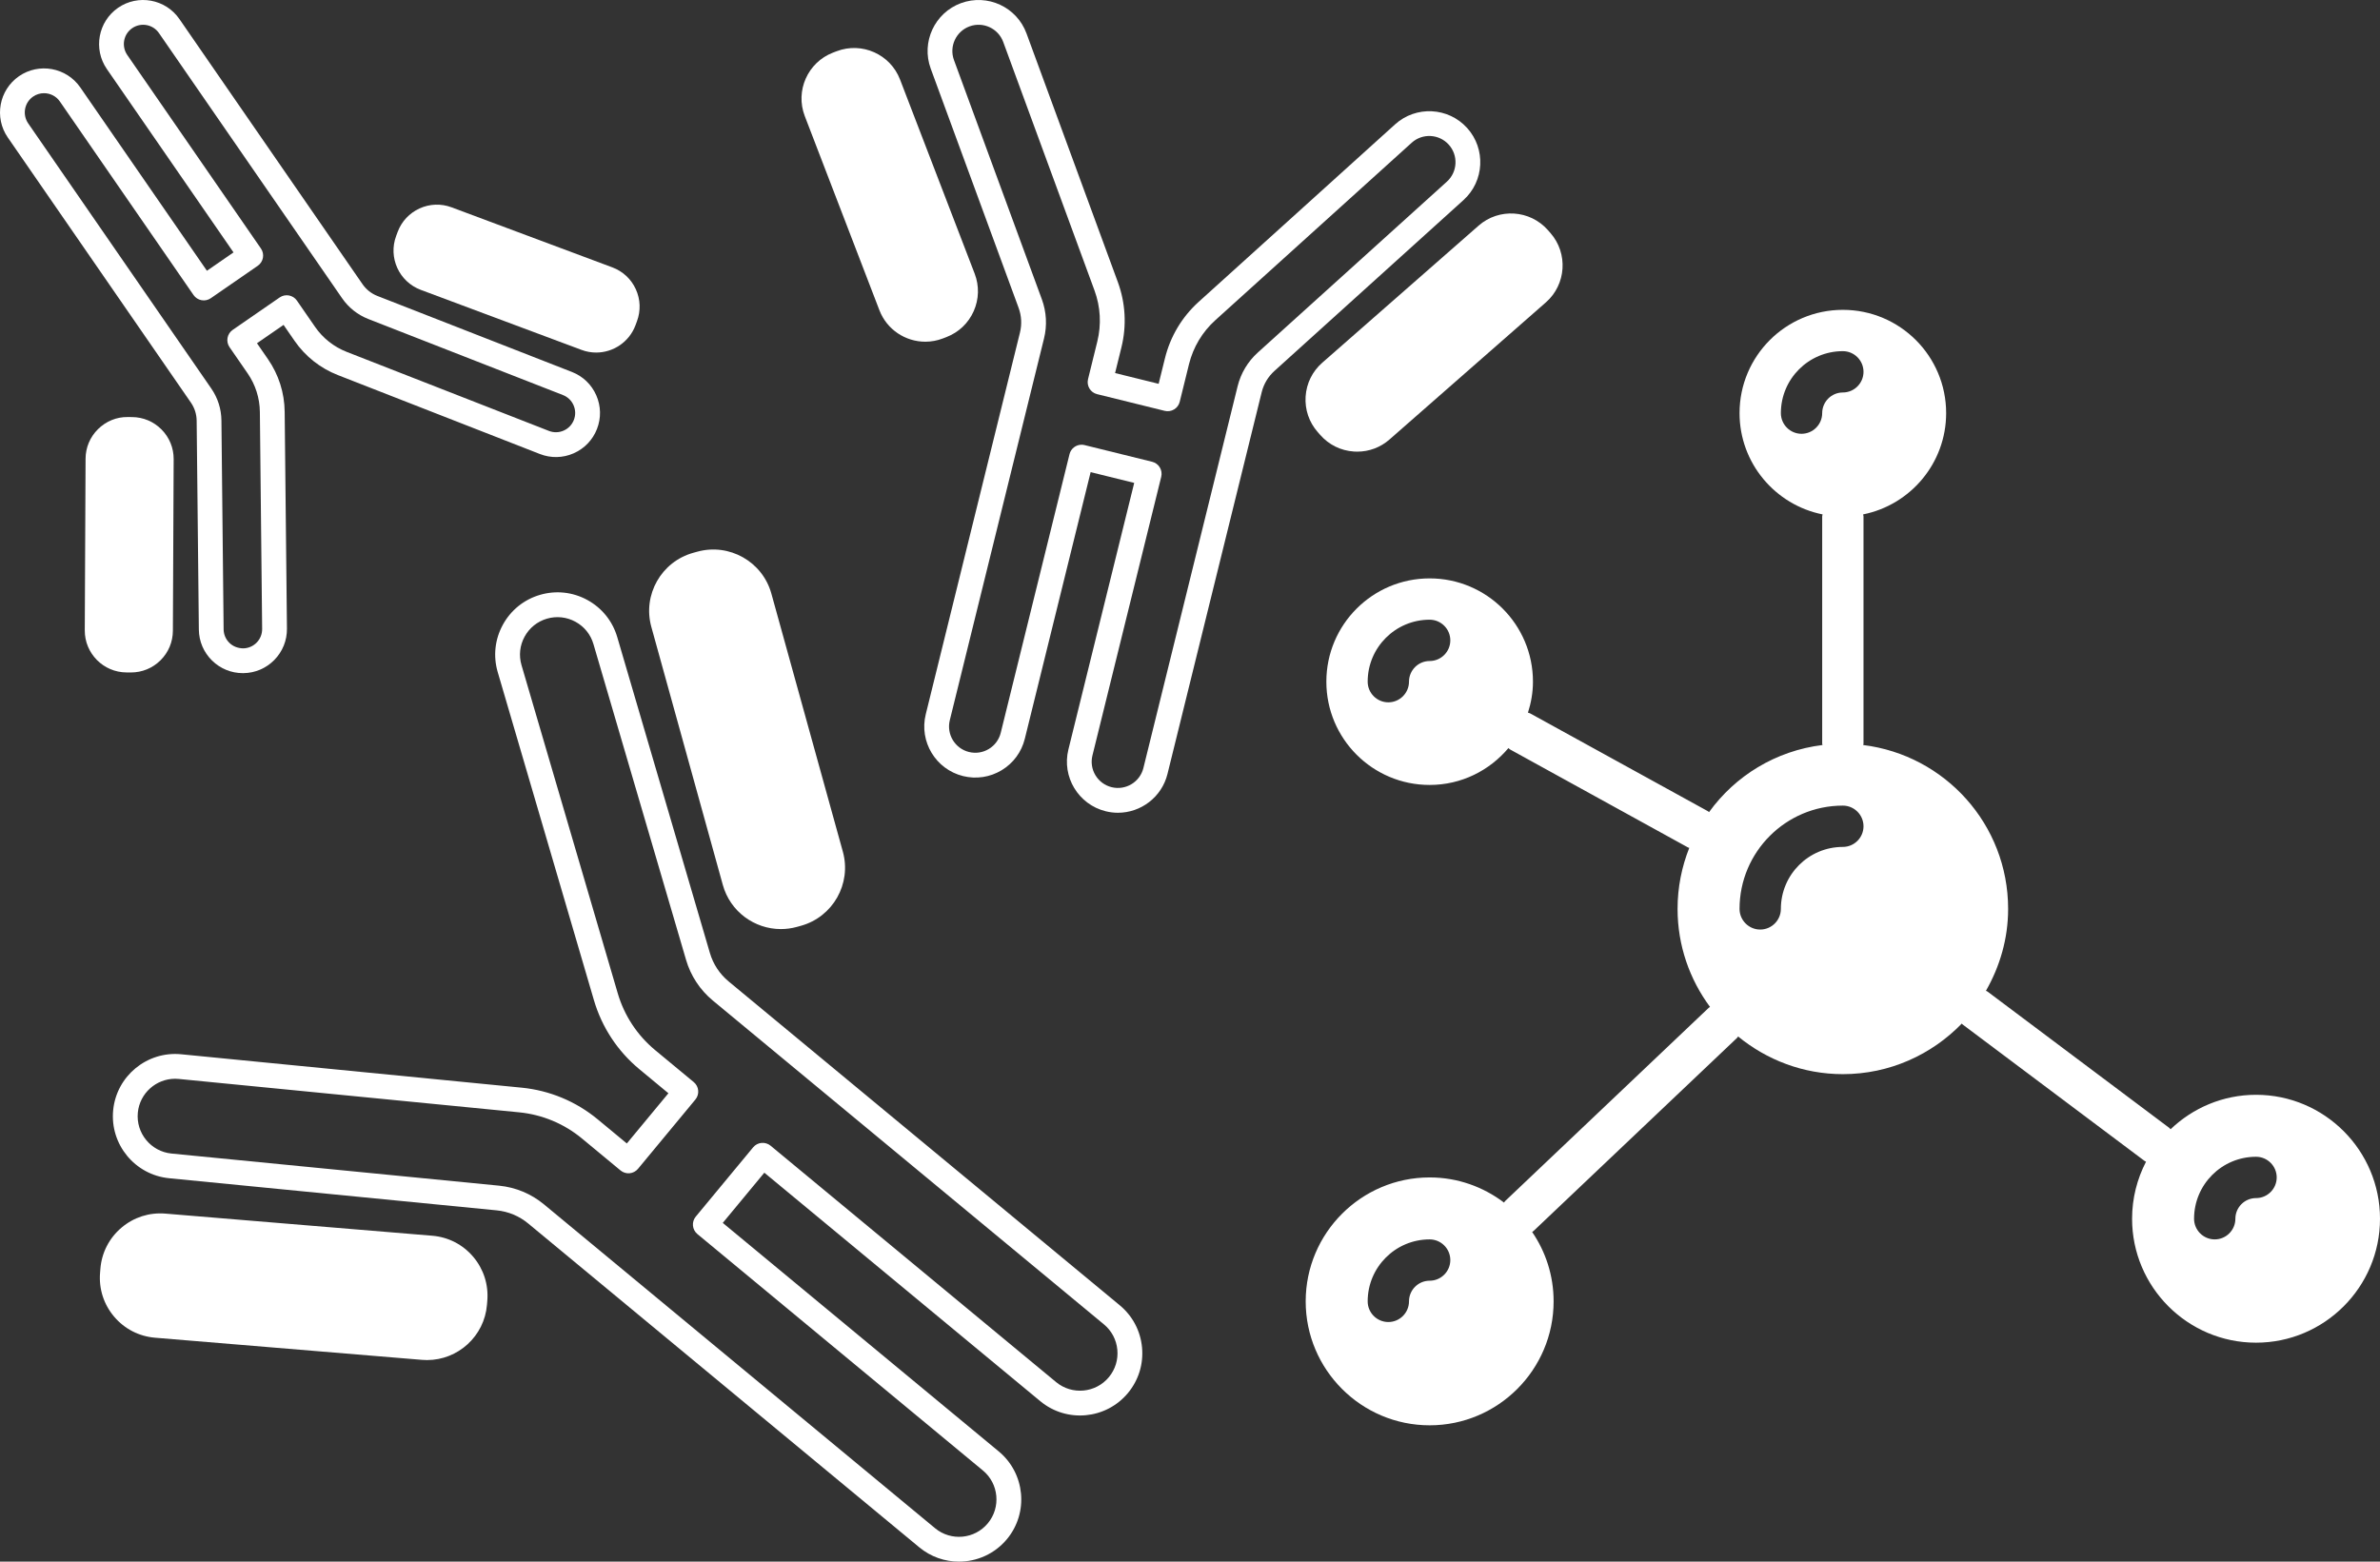 <?xml version="1.0" encoding="UTF-8" standalone="no"?><!-- Generator: Gravit.io --><svg xmlns="http://www.w3.org/2000/svg" xmlns:xlink="http://www.w3.org/1999/xlink" style="isolation:isolate" viewBox="476 449 192 125.998" width="192pt" height="125.998pt"><rect x="476" y="449" width="192" height="125.998" fill="#333333" stroke="none"/><g><path d=" M 510.873 548.704 L 489.341 546.919 C 488.039 546.812 486.79 547.214 485.8 548.053 C 484.811 548.891 484.206 550.065 484.099 551.359 L 484.073 551.692 C 483.965 552.985 484.367 554.242 485.206 555.232 C 486.044 556.222 487.218 556.826 488.511 556.933 L 510.044 558.719 C 510.179 558.73 510.315 558.736 510.448 558.736 C 512.946 558.736 515.075 556.813 515.285 554.279 L 515.312 553.946 C 515.418 552.653 515.016 551.396 514.178 550.406 C 513.339 549.415 512.165 548.811 510.873 548.704 Z " fill="rgb(255,255,255)"/><path d=" M 534.312 520.401 C 534.907 522.55 536.865 523.962 538.994 523.962 C 539.422 523.962 539.856 523.905 540.288 523.786 L 540.611 523.697 C 543.192 522.982 544.71 520.301 543.996 517.72 L 538.229 496.897 C 537.515 494.316 534.833 492.8 532.252 493.513 L 531.929 493.602 C 529.348 494.317 527.829 496.998 528.544 499.579 L 534.312 520.401 Z " fill="rgb(255,255,255)"/><path d=" M 534.782 528.187 C 534.056 527.585 533.532 526.79 533.267 525.885 L 525.795 500.404 C 525.417 499.116 524.561 498.052 523.383 497.409 C 522.206 496.765 520.847 496.619 519.561 496.996 C 518.273 497.373 517.209 498.23 516.566 499.408 C 515.921 500.586 515.775 501.944 516.153 503.231 L 523.913 529.697 C 524.556 531.888 525.825 533.815 527.583 535.271 L 529.922 537.209 L 526.568 541.259 L 524.228 539.322 C 522.471 537.866 520.34 536.978 518.068 536.756 L 490.62 534.063 C 487.861 533.792 485.4 535.817 485.13 538.573 C 484.859 541.33 486.883 543.793 489.64 544.064 L 516.067 546.656 C 517.005 546.748 517.885 547.115 518.611 547.716 L 550.162 573.845 C 551.098 574.62 552.232 574.998 553.361 574.998 C 554.807 574.998 556.243 574.378 557.236 573.18 C 559.003 571.046 558.704 567.872 556.57 566.106 L 534.307 547.668 L 537.661 543.618 L 559.924 562.055 C 562.057 563.822 565.231 563.524 566.998 561.39 C 567.853 560.356 568.256 559.051 568.13 557.715 C 568.005 556.379 567.366 555.172 566.333 554.316 L 534.782 528.187 Z  M 565.456 560.114 C 564.394 561.397 562.484 561.578 561.198 560.514 L 538.165 541.44 C 537.962 541.271 537.7 541.193 537.434 541.214 C 537.17 541.239 536.926 541.367 536.757 541.572 L 532.128 547.162 C 531.776 547.587 531.835 548.218 532.261 548.57 L 555.293 567.645 C 556.577 568.708 556.757 570.619 555.693 571.903 C 554.63 573.189 552.718 573.367 551.435 572.304 L 519.885 546.175 C 518.851 545.319 517.598 544.797 516.261 544.665 L 489.834 542.073 C 488.175 541.91 486.957 540.427 487.119 538.768 C 487.272 537.208 488.591 536.039 490.127 536.039 C 490.225 536.039 490.324 536.044 490.424 536.054 L 517.872 538.746 C 519.746 538.93 521.503 539.662 522.952 540.862 L 526.061 543.437 C 526.265 543.606 526.531 543.689 526.792 543.663 C 527.056 543.638 527.299 543.51 527.469 543.305 L 532.099 537.715 C 532.451 537.29 532.392 536.659 531.966 536.307 L 528.857 533.732 C 527.408 532.531 526.361 530.941 525.832 529.135 L 518.072 502.669 C 517.844 501.894 517.932 501.077 518.32 500.369 C 518.707 499.66 519.347 499.144 520.123 498.917 C 520.897 498.691 521.714 498.778 522.424 499.166 C 523.133 499.553 523.649 500.193 523.875 500.969 L 531.347 526.45 C 531.725 527.739 532.472 528.872 533.506 529.729 L 565.057 555.857 C 565.679 556.372 566.063 557.099 566.138 557.903 C 566.214 558.706 565.972 559.492 565.456 560.114 Z " fill="rgb(255,255,255)"/><path d=" M 546.944 474.03 C 547.548 475.603 549.053 476.571 550.647 476.571 C 551.12 476.571 551.599 476.486 552.066 476.307 L 552.351 476.197 C 553.339 475.817 554.121 475.075 554.55 474.108 C 554.98 473.141 555.008 472.065 554.628 471.077 L 548.607 455.413 C 547.823 453.374 545.527 452.354 543.487 453.136 L 543.199 453.246 C 541.16 454.031 540.139 456.328 540.923 458.367 L 546.944 474.03 Z " fill="rgb(255,255,255)"/><path d=" M 601.079 467.802 L 600.876 467.571 C 599.435 465.929 596.927 465.764 595.284 467.205 L 582.668 478.268 C 581.872 478.966 581.397 479.932 581.327 480.988 C 581.258 482.045 581.603 483.064 582.302 483.86 L 582.505 484.091 C 583.202 484.887 584.168 485.363 585.225 485.432 C 585.314 485.438 585.402 485.441 585.49 485.441 C 586.451 485.441 587.368 485.097 588.096 484.458 L 600.712 473.395 C 602.354 471.954 602.518 469.445 601.079 467.802 Z " fill="rgb(255,255,255)"/><path d=" M 594.358 459.327 C 592.836 457.642 590.227 457.512 588.544 459.034 L 572.7 473.355 C 571.356 474.569 570.416 476.142 569.98 477.903 L 569.47 479.968 L 565.956 479.1 L 566.465 477.037 C 566.901 475.277 566.8 473.447 566.174 471.745 L 558.81 451.697 C 558.028 449.567 555.664 448.472 553.528 449.252 C 551.398 450.034 550.3 452.404 551.083 454.535 L 558.173 473.837 C 558.409 474.481 558.446 475.171 558.282 475.836 L 550.682 506.635 C 550.138 508.838 551.489 511.073 553.693 511.617 C 554.758 511.88 555.867 511.712 556.807 511.144 C 557.748 510.575 558.411 509.674 558.674 508.607 L 563.984 487.094 L 567.499 487.962 L 562.19 509.474 C 561.646 511.678 562.997 513.912 565.201 514.456 C 565.53 514.538 565.861 514.577 566.186 514.577 C 568.035 514.577 569.72 513.32 570.183 511.447 L 577.783 480.648 C 577.947 479.983 578.303 479.389 578.81 478.93 L 594.065 465.141 C 595.748 463.618 595.879 461.01 594.358 459.327 Z  M 592.723 463.657 L 577.468 477.446 C 576.663 478.174 576.101 479.115 575.841 480.168 L 568.241 510.966 C 567.961 512.099 566.816 512.792 565.678 512.514 C 565.129 512.378 564.666 512.037 564.374 511.554 C 564.081 511.07 563.995 510.501 564.13 509.953 L 569.679 487.469 C 569.742 487.211 569.701 486.939 569.564 486.712 C 569.427 486.485 569.206 486.322 568.948 486.258 L 563.491 484.911 C 563.411 484.891 563.33 484.882 563.251 484.882 C 562.802 484.882 562.394 485.187 562.281 485.642 L 556.732 508.126 C 556.596 508.675 556.255 509.138 555.772 509.43 C 555.288 509.722 554.721 509.809 554.17 509.674 C 553.037 509.394 552.343 508.245 552.622 507.112 L 560.222 476.314 C 560.483 475.261 560.422 474.166 560.048 473.146 L 552.958 453.845 C 552.557 452.749 553.12 451.531 554.216 451.128 C 555.311 450.726 556.529 451.29 556.932 452.385 L 564.295 472.433 C 564.782 473.76 564.86 475.185 564.522 476.557 L 563.774 479.592 C 563.641 480.128 563.969 480.67 564.505 480.802 L 569.961 482.149 C 570.218 482.212 570.489 482.171 570.717 482.034 C 570.945 481.897 571.108 481.675 571.171 481.418 L 571.92 478.383 C 572.26 477.01 572.992 475.785 574.04 474.838 L 589.884 460.517 C 590.746 459.735 592.09 459.802 592.872 460.668 C 593.657 461.534 593.588 462.874 592.723 463.657 Z " fill="rgb(255,255,255)"/><path d=" M 509.944 472.387 L 522.913 477.231 C 523.301 477.377 523.699 477.445 524.092 477.445 C 525.463 477.445 526.756 476.605 527.265 475.245 L 527.384 474.924 C 527.7 474.078 527.668 473.159 527.293 472.337 C 526.919 471.515 526.246 470.889 525.399 470.572 L 512.43 465.728 C 511.584 465.412 510.667 465.444 509.844 465.819 C 509.023 466.194 508.396 466.866 508.08 467.712 L 507.959 468.036 C 507.959 468.036 507.959 468.036 507.959 468.037 C 507.307 469.783 508.198 471.734 509.944 472.387 Z " fill="rgb(255,255,255)"/><path d=" M 486.55 503.257 C 486.556 503.257 486.561 503.257 486.567 503.257 C 487.463 503.257 488.308 502.91 488.946 502.278 C 489.588 501.642 489.943 500.795 489.947 499.892 L 490.01 486.049 C 490.015 485.146 489.667 484.295 489.031 483.653 C 488.395 483.011 487.548 482.655 486.644 482.652 C 486.643 482.652 486.643 482.652 486.643 482.652 L 486.3 482.649 C 485.404 482.634 484.546 482.992 483.904 483.628 C 483.262 484.264 482.907 485.111 482.903 486.015 L 482.839 499.859 C 482.83 501.723 484.341 503.247 486.205 503.255 L 486.55 503.257 Z " fill="rgb(255,255,255)"/><path d=" M 491.865 482.946 L 492.042 499.796 C 492.052 500.746 492.431 501.634 493.109 502.298 C 493.778 502.953 494.659 503.312 495.593 503.312 C 495.606 503.312 495.619 503.312 495.632 503.312 C 496.581 503.302 497.469 502.923 498.134 502.245 C 498.798 501.567 499.158 500.671 499.149 499.722 L 498.965 482.221 C 498.949 480.7 498.484 479.233 497.619 477.98 L 496.731 476.694 L 498.875 475.214 L 499.763 476.5 C 500.628 477.752 501.835 478.707 503.252 479.261 L 519.554 485.632 C 520.44 485.977 521.405 485.958 522.274 485.577 C 523.143 485.196 523.812 484.499 524.158 483.616 C 524.504 482.732 524.484 481.765 524.103 480.896 C 523.722 480.026 523.025 479.357 522.141 479.012 L 506.446 472.879 C 505.957 472.688 505.541 472.358 505.243 471.926 L 490.47 450.533 C 489.356 448.921 487.139 448.516 485.526 449.628 C 483.915 450.742 483.508 452.959 484.621 454.572 L 494.838 469.365 L 492.693 470.846 L 482.477 456.053 C 481.362 454.441 479.146 454.036 477.533 455.148 C 475.922 456.262 475.515 458.479 476.628 460.092 L 491.401 481.484 C 491.7 481.916 491.86 482.421 491.865 482.946 Z  M 478.669 456.794 C 478.938 456.608 479.246 456.519 479.55 456.519 C 480.043 456.519 480.529 456.753 480.83 457.189 L 491.614 472.806 C 491.765 473.024 491.997 473.174 492.258 473.222 C 492.521 473.27 492.788 473.212 493.006 473.061 L 496.796 470.443 C 497.25 470.129 497.364 469.506 497.051 469.052 L 486.267 453.436 C 485.781 452.73 485.957 451.761 486.663 451.274 C 487.367 450.787 488.338 450.964 488.824 451.67 L 503.596 473.061 C 504.121 473.822 504.855 474.403 505.717 474.741 L 521.413 480.874 C 521.8 481.025 522.104 481.317 522.27 481.697 C 522.436 482.077 522.445 482.499 522.293 482.886 C 522.143 483.272 521.85 483.577 521.47 483.743 C 521.09 483.91 520.667 483.919 520.282 483.767 L 503.98 477.396 C 502.935 476.988 502.045 476.285 501.409 475.362 L 499.953 473.254 C 499.639 472.8 499.015 472.686 498.561 473 L 494.771 475.617 C 494.553 475.767 494.404 475.999 494.356 476.26 C 494.308 476.521 494.366 476.79 494.516 477.009 L 495.972 479.117 C 496.61 480.04 496.952 481.12 496.964 482.242 L 497.148 499.743 C 497.152 500.158 496.995 500.55 496.705 500.847 C 496.414 501.143 496.025 501.309 495.61 501.313 C 495.193 501.303 494.803 501.161 494.507 500.87 C 494.21 500.58 494.044 500.191 494.04 499.776 L 493.863 482.927 C 493.854 482.001 493.571 481.109 493.045 480.347 L 478.274 458.955 C 477.788 458.25 477.964 457.28 478.669 456.794 Z " fill="rgb(255,255,255)"/></g><g><path d=" M 624.667 514 C 625.585 514 626.333 514.749 626.333 515.667 C 626.333 516.585 625.585 517.333 624.667 517.333 C 621.906 517.333 619.667 519.573 619.667 522.333 C 619.667 523.251 618.918 524 618 524 C 617.082 524 616.333 523.251 616.333 522.333 C 616.333 517.737 620.07 514 624.667 514 Z  M 623 482.333 C 623 483.251 622.251 484 621.333 484 C 620.415 484 619.667 483.251 619.667 482.333 C 619.667 479.573 621.906 477.333 624.667 477.333 C 625.585 477.333 626.333 478.082 626.333 479 C 626.333 479.918 625.585 480.667 624.667 480.667 C 623.749 480.667 623 481.415 623 482.333 Z  M 591.333 502.333 C 590.415 502.333 589.667 503.082 589.667 504 C 589.667 504.918 588.918 505.667 588 505.667 C 587.082 505.667 586.333 504.918 586.333 504 C 586.333 501.24 588.573 499 591.333 499 C 592.251 499 593 499.749 593 500.667 C 593 501.585 592.251 502.333 591.333 502.333 Z  M 658 542.333 C 658.918 542.333 659.667 543.082 659.667 544 C 659.667 544.918 658.918 545.667 658 545.667 C 657.082 545.667 656.333 546.415 656.333 547.333 C 656.333 548.251 655.585 549 654.667 549 C 653.749 549 653 548.251 653 547.333 C 653 544.573 655.24 542.333 658 542.333 Z  M 591.333 552.333 C 590.415 552.333 589.667 553.082 589.667 554 C 589.667 554.918 588.918 555.667 588 555.667 C 587.082 555.667 586.333 554.918 586.333 554 C 586.333 551.24 588.573 549 591.333 549 C 592.251 549 593 549.749 593 550.667 C 593 551.585 592.251 552.333 591.333 552.333 Z  M 597.421 545.908 C 597.382 545.94 597.368 545.992 597.336 546.031 C 595.663 544.762 593.592 544 591.333 544 C 585.819 544 581.333 548.486 581.333 554 C 581.333 559.514 585.819 564 591.333 564 C 596.848 564 601.333 559.514 601.333 554 C 601.333 551.91 600.689 549.99 599.602 548.401 C 599.634 548.368 599.68 548.355 599.712 548.323 L 616.151 532.724 C 616.177 532.698 616.19 532.659 616.216 532.626 C 618.521 534.514 621.457 535.667 624.667 535.667 C 628.443 535.667 631.835 534.091 634.263 531.585 C 634.289 531.611 634.302 531.643 634.335 531.663 L 649.003 542.665 C 649.042 542.698 649.087 542.704 649.126 542.73 C 648.41 544.111 648 545.673 648 547.333 C 648 552.848 652.486 557.333 658 557.333 C 663.514 557.333 668 552.848 668 547.333 C 668 541.819 663.514 537.333 658 537.333 C 655.324 537.333 652.902 538.395 651.105 540.113 C 651.066 540.081 651.047 540.035 651.001 540.003 L 636.333 529 C 636.294 528.974 636.255 528.967 636.21 528.941 C 637.329 526.988 638 524.742 638 522.333 C 638 515.523 632.902 509.924 626.307 509.111 C 626.314 509.072 626.333 509.039 626.333 509 L 626.333 490.667 C 626.333 490.608 626.307 490.556 626.301 490.504 C 630.116 489.742 633 486.37 633 482.333 C 633 477.73 629.27 474 624.667 474 C 620.064 474 616.333 477.73 616.333 482.333 C 616.333 486.37 619.217 489.742 623.033 490.504 C 623.026 490.556 623 490.608 623 490.667 L 623 509 C 623 509.039 623.02 509.072 623.026 509.111 C 619.263 509.573 615.988 511.591 613.872 514.527 C 613.84 514.508 613.82 514.475 613.788 514.456 L 599.439 506.559 C 599.38 506.526 599.322 506.526 599.263 506.5 C 599.517 505.712 599.667 504.872 599.667 504 C 599.667 499.397 595.936 495.667 591.333 495.667 C 586.73 495.667 583 499.397 583 504 C 583 508.603 586.73 512.333 591.333 512.333 C 593.892 512.333 596.164 511.168 597.688 509.358 C 597.74 509.391 597.772 509.449 597.831 509.475 L 612.18 517.379 C 612.212 517.392 612.245 517.398 612.277 517.411 C 611.672 518.935 611.333 520.595 611.333 522.333 C 611.333 525.302 612.316 528.036 613.951 530.243 C 613.918 530.27 613.885 530.283 613.853 530.309 L 597.421 545.908 Z " fill="rgb(255,255,255)"/></g></svg>
